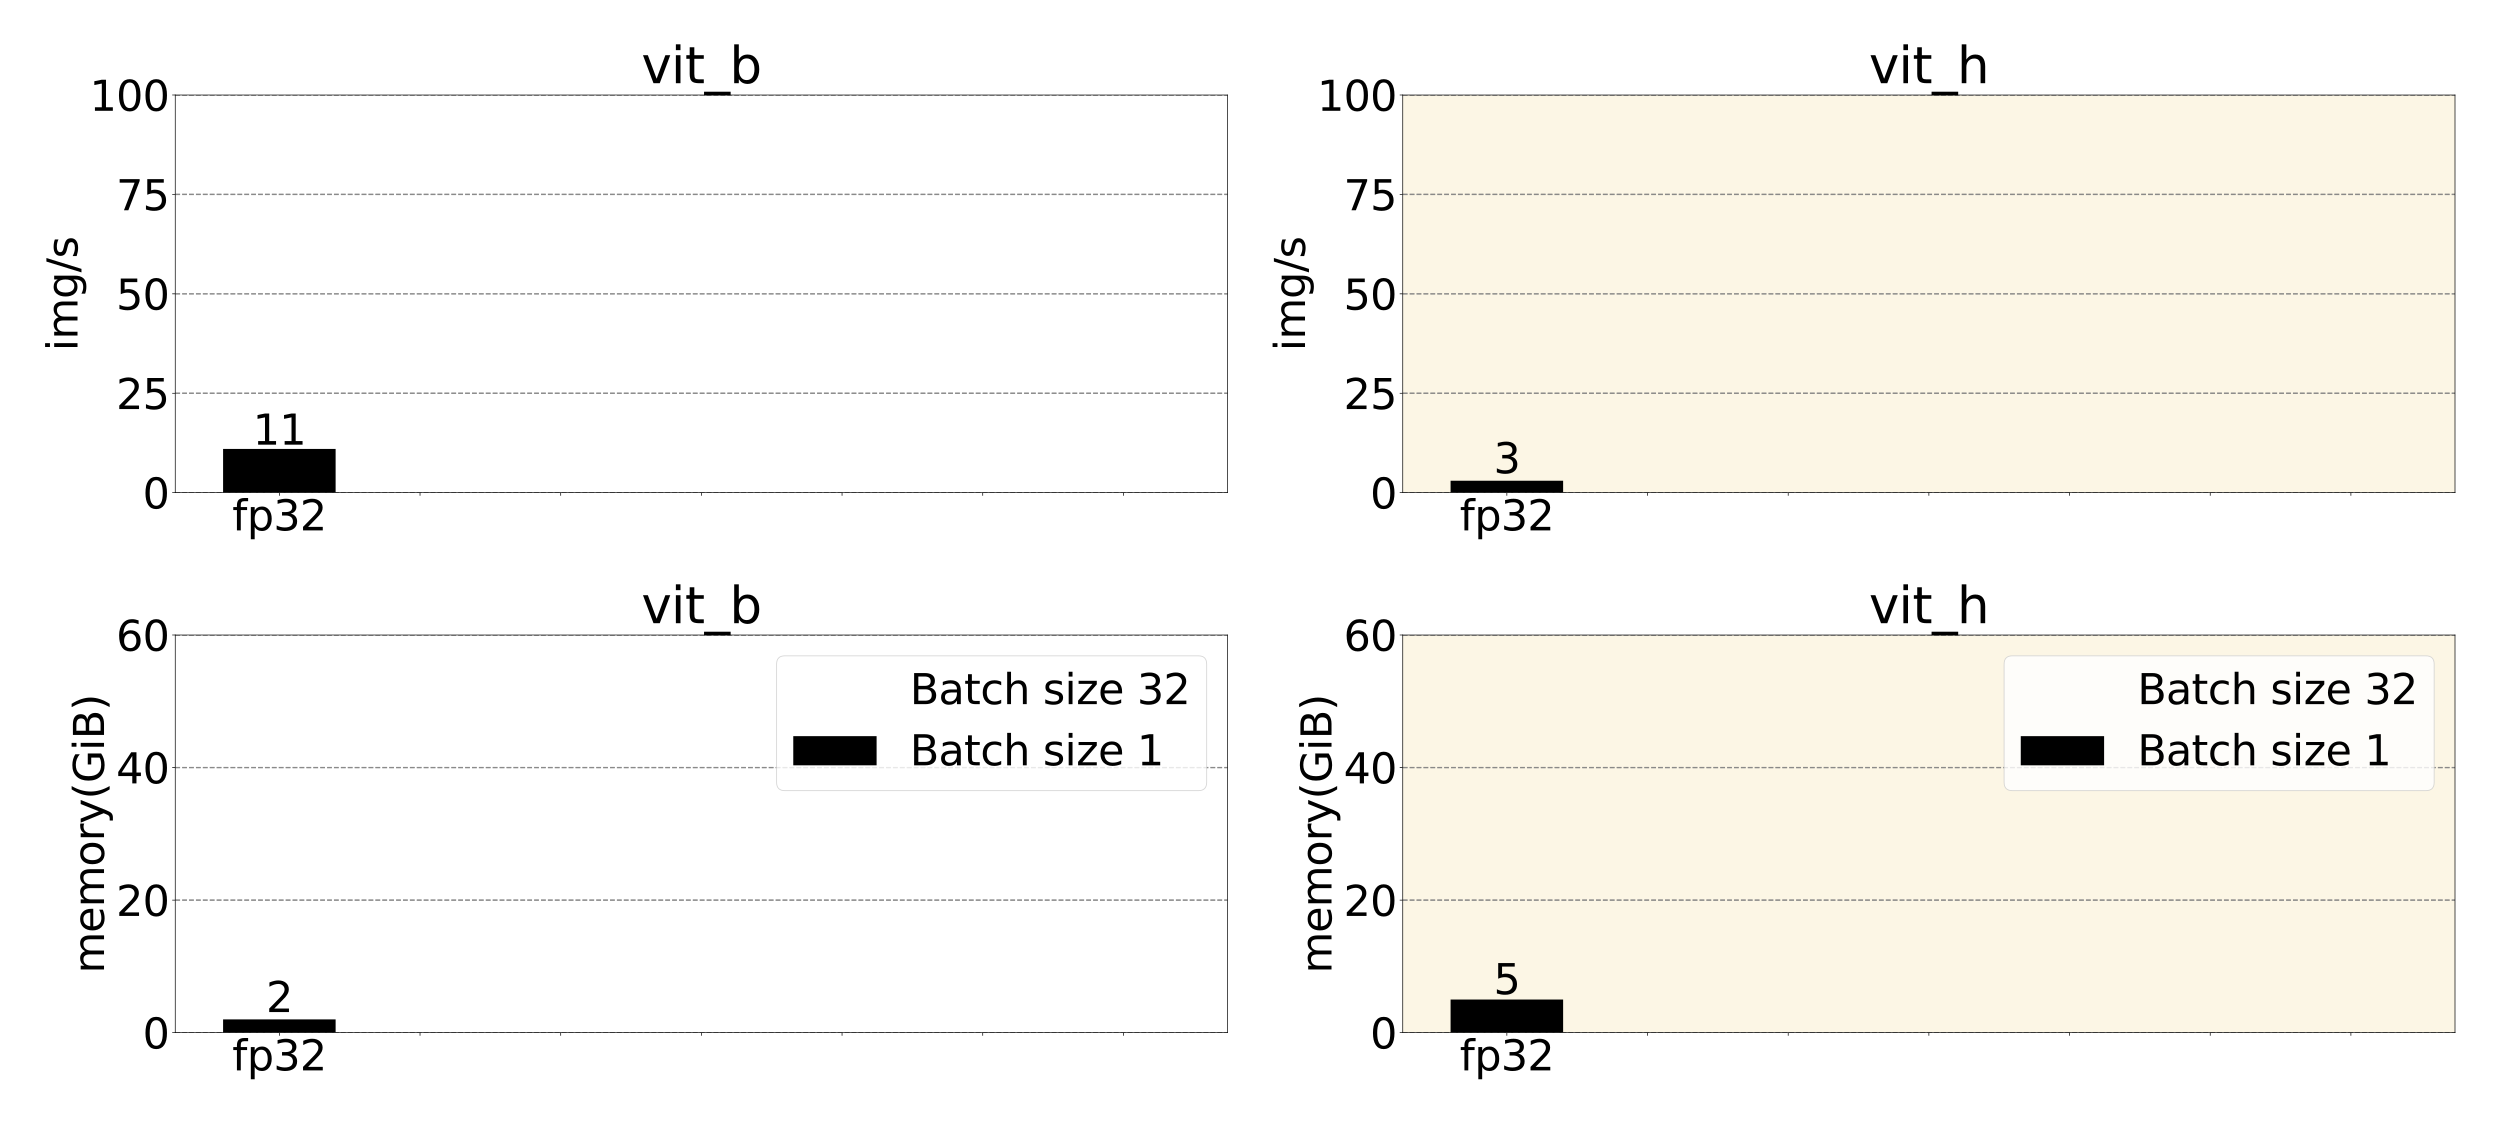 <?xml version="1.0" encoding="utf-8" standalone="no"?>
<!DOCTYPE svg PUBLIC "-//W3C//DTD SVG 1.1//EN"
  "http://www.w3.org/Graphics/SVG/1.1/DTD/svg11.dtd">
<svg xmlns:xlink="http://www.w3.org/1999/xlink" width="2880pt" height="1296pt" viewBox="0 0 2880 1296" xmlns="http://www.w3.org/2000/svg" version="1.1">
 <defs>
  <style type="text/css">*{stroke-linejoin: round; stroke-linecap: butt}</style>
 </defs>
 <g id="figure_1">
  <g id="patch_1">
   <path d="M 0 1296 
L 2880 1296 
L 2880 0 
L 0 0 
z
" style="fill: #ffffff"/>
  </g>
  <g id="axes_1">
   <g id="patch_2">
    <path d="M 201.89 567.56 
L 1414.08 567.56 
L 1414.08 109.44 
L 201.89 109.44 
z
" style="fill: #ffffff"/>
   </g>
   <g id="patch_3">
    <path d="M 256.99 567.56 
L 386.636 567.56 
L 386.636 567.56 
L 256.99 567.56 
L 256.99 567.56 
z
" clip-path="url(#p80d244ecee)" style="fill: none"/>
   </g>
   <g id="patch_4">
    <path d="M 419.047 567.56 
L 548.693 567.56 
L 548.693 567.56 
L 419.047 567.56 
L 419.047 567.56 
z
" clip-path="url(#p80d244ecee)" style="fill: none"/>
   </g>
   <g id="patch_5">
    <path d="M 581.105 567.56 
L 710.751 567.56 
L 710.751 567.56 
L 581.105 567.56 
L 581.105 567.56 
z
" clip-path="url(#p80d244ecee)" style="fill: none"/>
   </g>
   <g id="patch_6">
    <path d="M 743.162 567.56 
L 872.808 567.56 
L 872.808 567.56 
L 743.162 567.56 
L 743.162 567.56 
z
" clip-path="url(#p80d244ecee)" style="fill: none"/>
   </g>
   <g id="patch_7">
    <path d="M 905.219 567.56 
L 1034.865 567.56 
L 1034.865 567.56 
L 905.219 567.56 
L 905.219 567.56 
z
" clip-path="url(#p80d244ecee)" style="fill: none"/>
   </g>
   <g id="patch_8">
    <path d="M 1067.277 567.56 
L 1196.923 567.56 
L 1196.923 567.56 
L 1067.277 567.56 
L 1067.277 567.56 
z
" clip-path="url(#p80d244ecee)" style="fill: none"/>
   </g>
   <g id="patch_9">
    <path d="M 1229.334 567.56 
L 1358.98 567.56 
L 1358.98 567.56 
L 1229.334 567.56 
L 1229.334 567.56 
z
" clip-path="url(#p80d244ecee)" style="fill: none"/>
   </g>
   <g id="patch_10">
    <path d="M 256.99 567.56 
L 386.636 567.56 
L 386.636 517.167 
L 256.99 517.167 
z
" clip-path="url(#p80d244ecee)"/>
   </g>
   <g id="patch_11">
    <path d="M 419.047 567.56 
L 548.693 567.56 
L 548.693 567.56 
L 419.047 567.56 
z
" clip-path="url(#p80d244ecee)"/>
   </g>
   <g id="patch_12">
    <path d="M 581.105 567.56 
L 710.751 567.56 
L 710.751 567.56 
L 581.105 567.56 
z
" clip-path="url(#p80d244ecee)"/>
   </g>
   <g id="patch_13">
    <path d="M 743.162 567.56 
L 872.808 567.56 
L 872.808 567.56 
L 743.162 567.56 
z
" clip-path="url(#p80d244ecee)"/>
   </g>
   <g id="patch_14">
    <path d="M 905.219 567.56 
L 1034.865 567.56 
L 1034.865 567.56 
L 905.219 567.56 
z
" clip-path="url(#p80d244ecee)"/>
   </g>
   <g id="patch_15">
    <path d="M 1067.277 567.56 
L 1196.923 567.56 
L 1196.923 567.56 
L 1067.277 567.56 
z
" clip-path="url(#p80d244ecee)"/>
   </g>
   <g id="patch_16">
    <path d="M 1229.334 567.56 
L 1358.98 567.56 
L 1358.98 567.56 
L 1229.334 567.56 
z
" clip-path="url(#p80d244ecee)"/>
   </g>
   <g id="matplotlib.axis_1">
    <g id="xtick_1">
     <g id="line2d_1">
      <defs>
       <path id="mad25703d6f" d="M 0 0 
L 0 3.5 
" style="stroke: #000000; stroke-width: 0.8"/>
      </defs>
      <g>
       <use xlink:href="#mad25703d6f" x="321.813" y="567.56" style="stroke: #000000; stroke-width: 0.8"/>
      </g>
     </g>
     <g id="text_1">
      <!-- fp32 -->
      <g transform="translate(267.588 611.033) scale(0.48 -0.48)">
       <defs>
        <path id="DejaVuSans-66" d="M 2375 4863 
L 2375 4384 
L 1825 4384 
Q 1516 4384 1395 4259 
Q 1275 4134 1275 3809 
L 1275 3500 
L 2222 3500 
L 2222 3053 
L 1275 3053 
L 1275 0 
L 697 0 
L 697 3053 
L 147 3053 
L 147 3500 
L 697 3500 
L 697 3744 
Q 697 4328 969 4595 
Q 1241 4863 1831 4863 
L 2375 4863 
z
" transform="scale(0.016)"/>
        <path id="DejaVuSans-70" d="M 1159 525 
L 1159 -1331 
L 581 -1331 
L 581 3500 
L 1159 3500 
L 1159 2969 
Q 1341 3281 1617 3432 
Q 1894 3584 2278 3584 
Q 2916 3584 3314 3078 
Q 3713 2572 3713 1747 
Q 3713 922 3314 415 
Q 2916 -91 2278 -91 
Q 1894 -91 1617 61 
Q 1341 213 1159 525 
z
M 3116 1747 
Q 3116 2381 2855 2742 
Q 2594 3103 2138 3103 
Q 1681 3103 1420 2742 
Q 1159 2381 1159 1747 
Q 1159 1113 1420 752 
Q 1681 391 2138 391 
Q 2594 391 2855 752 
Q 3116 1113 3116 1747 
z
" transform="scale(0.016)"/>
        <path id="DejaVuSans-33" d="M 2597 2516 
Q 3050 2419 3304 2112 
Q 3559 1806 3559 1356 
Q 3559 666 3084 287 
Q 2609 -91 1734 -91 
Q 1441 -91 1130 -33 
Q 819 25 488 141 
L 488 750 
Q 750 597 1062 519 
Q 1375 441 1716 441 
Q 2309 441 2620 675 
Q 2931 909 2931 1356 
Q 2931 1769 2642 2001 
Q 2353 2234 1838 2234 
L 1294 2234 
L 1294 2753 
L 1863 2753 
Q 2328 2753 2575 2939 
Q 2822 3125 2822 3475 
Q 2822 3834 2567 4026 
Q 2313 4219 1838 4219 
Q 1578 4219 1281 4162 
Q 984 4106 628 3988 
L 628 4550 
Q 988 4650 1302 4700 
Q 1616 4750 1894 4750 
Q 2613 4750 3031 4423 
Q 3450 4097 3450 3541 
Q 3450 3153 3228 2886 
Q 3006 2619 2597 2516 
z
" transform="scale(0.016)"/>
        <path id="DejaVuSans-32" d="M 1228 531 
L 3431 531 
L 3431 0 
L 469 0 
L 469 531 
Q 828 903 1448 1529 
Q 2069 2156 2228 2338 
Q 2531 2678 2651 2914 
Q 2772 3150 2772 3378 
Q 2772 3750 2511 3984 
Q 2250 4219 1831 4219 
Q 1534 4219 1204 4116 
Q 875 4013 500 3803 
L 500 4441 
Q 881 4594 1212 4672 
Q 1544 4750 1819 4750 
Q 2544 4750 2975 4387 
Q 3406 4025 3406 3419 
Q 3406 3131 3298 2873 
Q 3191 2616 2906 2266 
Q 2828 2175 2409 1742 
Q 1991 1309 1228 531 
z
" transform="scale(0.016)"/>
       </defs>
       <use xlink:href="#DejaVuSans-66"/>
       <use xlink:href="#DejaVuSans-70" x="35.205"/>
       <use xlink:href="#DejaVuSans-33" x="98.682"/>
       <use xlink:href="#DejaVuSans-32" x="162.305"/>
      </g>
     </g>
    </g>
    <g id="xtick_2">
     <g id="line2d_2">
      <g>
       <use xlink:href="#mad25703d6f" x="483.87" y="567.56" style="stroke: #000000; stroke-width: 0.8"/>
      </g>
     </g>
    </g>
    <g id="xtick_3">
     <g id="line2d_3">
      <g>
       <use xlink:href="#mad25703d6f" x="645.928" y="567.56" style="stroke: #000000; stroke-width: 0.8"/>
      </g>
     </g>
    </g>
    <g id="xtick_4">
     <g id="line2d_4">
      <g>
       <use xlink:href="#mad25703d6f" x="807.985" y="567.56" style="stroke: #000000; stroke-width: 0.8"/>
      </g>
     </g>
    </g>
    <g id="xtick_5">
     <g id="line2d_5">
      <g>
       <use xlink:href="#mad25703d6f" x="970.042" y="567.56" style="stroke: #000000; stroke-width: 0.8"/>
      </g>
     </g>
    </g>
    <g id="xtick_6">
     <g id="line2d_6">
      <g>
       <use xlink:href="#mad25703d6f" x="1132.1" y="567.56" style="stroke: #000000; stroke-width: 0.8"/>
      </g>
     </g>
    </g>
    <g id="xtick_7">
     <g id="line2d_7">
      <g>
       <use xlink:href="#mad25703d6f" x="1294.157" y="567.56" style="stroke: #000000; stroke-width: 0.8"/>
      </g>
     </g>
    </g>
   </g>
   <g id="matplotlib.axis_2">
    <g id="ytick_1">
     <g id="line2d_8">
      <defs>
       <path id="m8ffdcb9a42" d="M 0 0 
L -3.5 0 
" style="stroke: #000000; stroke-width: 0.8"/>
      </defs>
      <g>
       <use xlink:href="#m8ffdcb9a42" x="201.89" y="567.56" style="stroke: #000000; stroke-width: 0.8"/>
      </g>
     </g>
     <g id="text_2">
      <!-- 0 -->
      <g transform="translate(164.35 585.796) scale(0.48 -0.48)">
       <defs>
        <path id="DejaVuSans-30" d="M 2034 4250 
Q 1547 4250 1301 3770 
Q 1056 3291 1056 2328 
Q 1056 1369 1301 889 
Q 1547 409 2034 409 
Q 2525 409 2770 889 
Q 3016 1369 3016 2328 
Q 3016 3291 2770 3770 
Q 2525 4250 2034 4250 
z
M 2034 4750 
Q 2819 4750 3233 4129 
Q 3647 3509 3647 2328 
Q 3647 1150 3233 529 
Q 2819 -91 2034 -91 
Q 1250 -91 836 529 
Q 422 1150 422 2328 
Q 422 3509 836 4129 
Q 1250 4750 2034 4750 
z
" transform="scale(0.016)"/>
       </defs>
       <use xlink:href="#DejaVuSans-30"/>
      </g>
     </g>
    </g>
    <g id="ytick_2">
     <g id="line2d_9">
      <g>
       <use xlink:href="#m8ffdcb9a42" x="201.89" y="453.03" style="stroke: #000000; stroke-width: 0.8"/>
      </g>
     </g>
     <g id="text_3">
      <!-- 25 -->
      <g transform="translate(133.81 471.266) scale(0.48 -0.48)">
       <defs>
        <path id="DejaVuSans-35" d="M 691 4666 
L 3169 4666 
L 3169 4134 
L 1269 4134 
L 1269 2991 
Q 1406 3038 1543 3061 
Q 1681 3084 1819 3084 
Q 2600 3084 3056 2656 
Q 3513 2228 3513 1497 
Q 3513 744 3044 326 
Q 2575 -91 1722 -91 
Q 1428 -91 1123 -41 
Q 819 9 494 109 
L 494 744 
Q 775 591 1075 516 
Q 1375 441 1709 441 
Q 2250 441 2565 725 
Q 2881 1009 2881 1497 
Q 2881 1984 2565 2268 
Q 2250 2553 1709 2553 
Q 1456 2553 1204 2497 
Q 953 2441 691 2322 
L 691 4666 
z
" transform="scale(0.016)"/>
       </defs>
       <use xlink:href="#DejaVuSans-32"/>
       <use xlink:href="#DejaVuSans-35" x="63.623"/>
      </g>
     </g>
    </g>
    <g id="ytick_3">
     <g id="line2d_10">
      <g>
       <use xlink:href="#m8ffdcb9a42" x="201.89" y="338.5" style="stroke: #000000; stroke-width: 0.8"/>
      </g>
     </g>
     <g id="text_4">
      <!-- 50 -->
      <g transform="translate(133.81 356.736) scale(0.48 -0.48)">
       <use xlink:href="#DejaVuSans-35"/>
       <use xlink:href="#DejaVuSans-30" x="63.623"/>
      </g>
     </g>
    </g>
    <g id="ytick_4">
     <g id="line2d_11">
      <g>
       <use xlink:href="#m8ffdcb9a42" x="201.89" y="223.97" style="stroke: #000000; stroke-width: 0.8"/>
      </g>
     </g>
     <g id="text_5">
      <!-- 75 -->
      <g transform="translate(133.81 242.206) scale(0.48 -0.48)">
       <defs>
        <path id="DejaVuSans-37" d="M 525 4666 
L 3525 4666 
L 3525 4397 
L 1831 0 
L 1172 0 
L 2766 4134 
L 525 4134 
L 525 4666 
z
" transform="scale(0.016)"/>
       </defs>
       <use xlink:href="#DejaVuSans-37"/>
       <use xlink:href="#DejaVuSans-35" x="63.623"/>
      </g>
     </g>
    </g>
    <g id="ytick_5">
     <g id="line2d_12">
      <g>
       <use xlink:href="#m8ffdcb9a42" x="201.89" y="109.44" style="stroke: #000000; stroke-width: 0.8"/>
      </g>
     </g>
     <g id="text_6">
      <!-- 100 -->
      <g transform="translate(103.27 127.676) scale(0.48 -0.48)">
       <defs>
        <path id="DejaVuSans-31" d="M 794 531 
L 1825 531 
L 1825 4091 
L 703 3866 
L 703 4441 
L 1819 4666 
L 2450 4666 
L 2450 531 
L 3481 531 
L 3481 0 
L 794 0 
L 794 531 
z
" transform="scale(0.016)"/>
       </defs>
       <use xlink:href="#DejaVuSans-31"/>
       <use xlink:href="#DejaVuSans-30" x="63.623"/>
       <use xlink:href="#DejaVuSans-30" x="127.246"/>
      </g>
     </g>
    </g>
    <g id="text_7">
     <!-- img/s -->
     <g transform="translate(89.287 404.369) rotate(-90) scale(0.48 -0.48)">
      <defs>
       <path id="DejaVuSans-69" d="M 603 3500 
L 1178 3500 
L 1178 0 
L 603 0 
L 603 3500 
z
M 603 4863 
L 1178 4863 
L 1178 4134 
L 603 4134 
L 603 4863 
z
" transform="scale(0.016)"/>
       <path id="DejaVuSans-6d" d="M 3328 2828 
Q 3544 3216 3844 3400 
Q 4144 3584 4550 3584 
Q 5097 3584 5394 3201 
Q 5691 2819 5691 2113 
L 5691 0 
L 5113 0 
L 5113 2094 
Q 5113 2597 4934 2840 
Q 4756 3084 4391 3084 
Q 3944 3084 3684 2787 
Q 3425 2491 3425 1978 
L 3425 0 
L 2847 0 
L 2847 2094 
Q 2847 2600 2669 2842 
Q 2491 3084 2119 3084 
Q 1678 3084 1418 2786 
Q 1159 2488 1159 1978 
L 1159 0 
L 581 0 
L 581 3500 
L 1159 3500 
L 1159 2956 
Q 1356 3278 1631 3431 
Q 1906 3584 2284 3584 
Q 2666 3584 2933 3390 
Q 3200 3197 3328 2828 
z
" transform="scale(0.016)"/>
       <path id="DejaVuSans-67" d="M 2906 1791 
Q 2906 2416 2648 2759 
Q 2391 3103 1925 3103 
Q 1463 3103 1205 2759 
Q 947 2416 947 1791 
Q 947 1169 1205 825 
Q 1463 481 1925 481 
Q 2391 481 2648 825 
Q 2906 1169 2906 1791 
z
M 3481 434 
Q 3481 -459 3084 -895 
Q 2688 -1331 1869 -1331 
Q 1566 -1331 1297 -1286 
Q 1028 -1241 775 -1147 
L 775 -588 
Q 1028 -725 1275 -790 
Q 1522 -856 1778 -856 
Q 2344 -856 2625 -561 
Q 2906 -266 2906 331 
L 2906 616 
Q 2728 306 2450 153 
Q 2172 0 1784 0 
Q 1141 0 747 490 
Q 353 981 353 1791 
Q 353 2603 747 3093 
Q 1141 3584 1784 3584 
Q 2172 3584 2450 3431 
Q 2728 3278 2906 2969 
L 2906 3500 
L 3481 3500 
L 3481 434 
z
" transform="scale(0.016)"/>
       <path id="DejaVuSans-2f" d="M 1625 4666 
L 2156 4666 
L 531 -594 
L 0 -594 
L 1625 4666 
z
" transform="scale(0.016)"/>
       <path id="DejaVuSans-73" d="M 2834 3397 
L 2834 2853 
Q 2591 2978 2328 3040 
Q 2066 3103 1784 3103 
Q 1356 3103 1142 2972 
Q 928 2841 928 2578 
Q 928 2378 1081 2264 
Q 1234 2150 1697 2047 
L 1894 2003 
Q 2506 1872 2764 1633 
Q 3022 1394 3022 966 
Q 3022 478 2636 193 
Q 2250 -91 1575 -91 
Q 1294 -91 989 -36 
Q 684 19 347 128 
L 347 722 
Q 666 556 975 473 
Q 1284 391 1588 391 
Q 1994 391 2212 530 
Q 2431 669 2431 922 
Q 2431 1156 2273 1281 
Q 2116 1406 1581 1522 
L 1381 1569 
Q 847 1681 609 1914 
Q 372 2147 372 2553 
Q 372 3047 722 3315 
Q 1072 3584 1716 3584 
Q 2034 3584 2315 3537 
Q 2597 3491 2834 3397 
z
" transform="scale(0.016)"/>
      </defs>
      <use xlink:href="#DejaVuSans-69"/>
      <use xlink:href="#DejaVuSans-6d" x="27.783"/>
      <use xlink:href="#DejaVuSans-67" x="125.195"/>
      <use xlink:href="#DejaVuSans-2f" x="188.672"/>
      <use xlink:href="#DejaVuSans-73" x="222.363"/>
     </g>
    </g>
   </g>
   <g id="line2d_13">
    <path d="M 201.89 567.56 
L 1414.08 567.56 
" clip-path="url(#p80d244ecee)" style="fill: none; stroke-dasharray: 5.55,2.4; stroke-dashoffset: 0; stroke: #808080; stroke-opacity: 0.7; stroke-width: 1.5"/>
   </g>
   <g id="line2d_14">
    <path d="M 201.89 453.03 
L 1414.08 453.03 
" clip-path="url(#p80d244ecee)" style="fill: none; stroke-dasharray: 5.55,2.4; stroke-dashoffset: 0; stroke: #808080; stroke-opacity: 0.7; stroke-width: 1.5"/>
   </g>
   <g id="line2d_15">
    <path d="M 201.89 338.5 
L 1414.08 338.5 
" clip-path="url(#p80d244ecee)" style="fill: none; stroke-dasharray: 5.55,2.4; stroke-dashoffset: 0; stroke: #808080; stroke-opacity: 0.7; stroke-width: 1.5"/>
   </g>
   <g id="line2d_16">
    <path d="M 201.89 223.97 
L 1414.08 223.97 
" clip-path="url(#p80d244ecee)" style="fill: none; stroke-dasharray: 5.55,2.4; stroke-dashoffset: 0; stroke: #808080; stroke-opacity: 0.7; stroke-width: 1.5"/>
   </g>
   <g id="line2d_17">
    <path d="M 201.89 109.44 
L 1414.08 109.44 
" clip-path="url(#p80d244ecee)" style="fill: none; stroke-dasharray: 5.55,2.4; stroke-dashoffset: 0; stroke: #808080; stroke-opacity: 0.7; stroke-width: 1.5"/>
   </g>
   <g id="line2d_18">
    <path d="M 201.89 567.56 
L 1414.08 567.56 
" clip-path="url(#p80d244ecee)" style="fill: none; stroke-dasharray: 5.55,2.4; stroke-dashoffset: 0; stroke: #808080; stroke-opacity: 0.7; stroke-width: 1.5"/>
   </g>
   <g id="line2d_19">
    <path d="M 201.89 453.03 
L 1414.08 453.03 
" clip-path="url(#p80d244ecee)" style="fill: none; stroke-dasharray: 5.55,2.4; stroke-dashoffset: 0; stroke: #808080; stroke-opacity: 0.7; stroke-width: 1.5"/>
   </g>
   <g id="line2d_20">
    <path d="M 201.89 338.5 
L 1414.08 338.5 
" clip-path="url(#p80d244ecee)" style="fill: none; stroke-dasharray: 5.55,2.4; stroke-dashoffset: 0; stroke: #808080; stroke-opacity: 0.7; stroke-width: 1.5"/>
   </g>
   <g id="line2d_21">
    <path d="M 201.89 223.97 
L 1414.08 223.97 
" clip-path="url(#p80d244ecee)" style="fill: none; stroke-dasharray: 5.55,2.4; stroke-dashoffset: 0; stroke: #808080; stroke-opacity: 0.7; stroke-width: 1.5"/>
   </g>
   <g id="line2d_22">
    <path d="M 201.89 109.44 
L 1414.08 109.44 
" clip-path="url(#p80d244ecee)" style="fill: none; stroke-dasharray: 5.55,2.4; stroke-dashoffset: 0; stroke: #808080; stroke-opacity: 0.7; stroke-width: 1.5"/>
   </g>
   <g id="patch_17">
    <path d="M 201.89 567.56 
L 201.89 109.44 
" style="fill: none; stroke: #000000; stroke-width: 0.8; stroke-linejoin: miter; stroke-linecap: square"/>
   </g>
   <g id="patch_18">
    <path d="M 1414.08 567.56 
L 1414.08 109.44 
" style="fill: none; stroke: #000000; stroke-width: 0.8; stroke-linejoin: miter; stroke-linecap: square"/>
   </g>
   <g id="patch_19">
    <path d="M 201.89 567.56 
L 1414.08 567.56 
" style="fill: none; stroke: #000000; stroke-width: 0.8; stroke-linejoin: miter; stroke-linecap: square"/>
   </g>
   <g id="patch_20">
    <path d="M 201.89 109.44 
L 1414.08 109.44 
" style="fill: none; stroke: #000000; stroke-width: 0.8; stroke-linejoin: miter; stroke-linecap: square"/>
   </g>
   <g id="text_8">
    <!-- 11 -->
    <g transform="translate(291.273 512.224) scale(0.48 -0.48)">
     <use xlink:href="#DejaVuSans-31"/>
     <use xlink:href="#DejaVuSans-31" x="63.623"/>
    </g>
   </g>
   <g id="text_9">
    <!-- vit_b -->
    <g transform="translate(738.964 95.859) scale(0.576 -0.576)">
     <defs>
      <path id="DejaVuSans-76" d="M 191 3500 
L 800 3500 
L 1894 563 
L 2988 3500 
L 3597 3500 
L 2284 0 
L 1503 0 
L 191 3500 
z
" transform="scale(0.016)"/>
      <path id="DejaVuSans-74" d="M 1172 4494 
L 1172 3500 
L 2356 3500 
L 2356 3053 
L 1172 3053 
L 1172 1153 
Q 1172 725 1289 603 
Q 1406 481 1766 481 
L 2356 481 
L 2356 0 
L 1766 0 
Q 1100 0 847 248 
Q 594 497 594 1153 
L 594 3053 
L 172 3053 
L 172 3500 
L 594 3500 
L 594 4494 
L 1172 4494 
z
" transform="scale(0.016)"/>
      <path id="DejaVuSans-5f" d="M 3263 -1063 
L 3263 -1509 
L -63 -1509 
L -63 -1063 
L 3263 -1063 
z
" transform="scale(0.016)"/>
      <path id="DejaVuSans-62" d="M 3116 1747 
Q 3116 2381 2855 2742 
Q 2594 3103 2138 3103 
Q 1681 3103 1420 2742 
Q 1159 2381 1159 1747 
Q 1159 1113 1420 752 
Q 1681 391 2138 391 
Q 2594 391 2855 752 
Q 3116 1113 3116 1747 
z
M 1159 2969 
Q 1341 3281 1617 3432 
Q 1894 3584 2278 3584 
Q 2916 3584 3314 3078 
Q 3713 2572 3713 1747 
Q 3713 922 3314 415 
Q 2916 -91 2278 -91 
Q 1894 -91 1617 61 
Q 1341 213 1159 525 
L 1159 0 
L 581 0 
L 581 4863 
L 1159 4863 
L 1159 2969 
z
" transform="scale(0.016)"/>
     </defs>
     <use xlink:href="#DejaVuSans-76"/>
     <use xlink:href="#DejaVuSans-69" x="59.18"/>
     <use xlink:href="#DejaVuSans-74" x="86.963"/>
     <use xlink:href="#DejaVuSans-5f" x="126.172"/>
     <use xlink:href="#DejaVuSans-62" x="176.172"/>
    </g>
   </g>
  </g>
  <g id="axes_2">
   <g id="patch_21">
    <path d="M 1615.97 567.56 
L 2828.16 567.56 
L 2828.16 109.44 
L 1615.97 109.44 
z
" style="fill: #fcf6e5"/>
   </g>
   <g id="patch_22">
    <path d="M 1671.07 567.56 
L 1800.716 567.56 
L 1800.716 567.56 
L 1671.07 567.56 
L 1671.07 567.56 
z
" clip-path="url(#pc57f2f1ea4)" style="fill: none"/>
   </g>
   <g id="patch_23">
    <path d="M 1833.127 567.56 
L 1962.773 567.56 
L 1962.773 567.56 
L 1833.127 567.56 
L 1833.127 567.56 
z
" clip-path="url(#pc57f2f1ea4)" style="fill: none"/>
   </g>
   <g id="patch_24">
    <path d="M 1995.185 567.56 
L 2124.831 567.56 
L 2124.831 567.56 
L 1995.185 567.56 
L 1995.185 567.56 
z
" clip-path="url(#pc57f2f1ea4)" style="fill: none"/>
   </g>
   <g id="patch_25">
    <path d="M 2157.242 567.56 
L 2286.888 567.56 
L 2286.888 567.56 
L 2157.242 567.56 
L 2157.242 567.56 
z
" clip-path="url(#pc57f2f1ea4)" style="fill: none"/>
   </g>
   <g id="patch_26">
    <path d="M 2319.299 567.56 
L 2448.945 567.56 
L 2448.945 567.56 
L 2319.299 567.56 
L 2319.299 567.56 
z
" clip-path="url(#pc57f2f1ea4)" style="fill: none"/>
   </g>
   <g id="patch_27">
    <path d="M 2481.357 567.56 
L 2611.003 567.56 
L 2611.003 567.56 
L 2481.357 567.56 
L 2481.357 567.56 
z
" clip-path="url(#pc57f2f1ea4)" style="fill: none"/>
   </g>
   <g id="patch_28">
    <path d="M 2643.414 567.56 
L 2773.06 567.56 
L 2773.06 567.56 
L 2643.414 567.56 
L 2643.414 567.56 
z
" clip-path="url(#pc57f2f1ea4)" style="fill: none"/>
   </g>
   <g id="patch_29">
    <path d="M 1671.07 567.56 
L 1800.716 567.56 
L 1800.716 553.816 
L 1671.07 553.816 
z
" clip-path="url(#pc57f2f1ea4)"/>
   </g>
   <g id="patch_30">
    <path d="M 1833.127 567.56 
L 1962.773 567.56 
L 1962.773 567.56 
L 1833.127 567.56 
z
" clip-path="url(#pc57f2f1ea4)"/>
   </g>
   <g id="patch_31">
    <path d="M 1995.185 567.56 
L 2124.831 567.56 
L 2124.831 567.56 
L 1995.185 567.56 
z
" clip-path="url(#pc57f2f1ea4)"/>
   </g>
   <g id="patch_32">
    <path d="M 2157.242 567.56 
L 2286.888 567.56 
L 2286.888 567.56 
L 2157.242 567.56 
z
" clip-path="url(#pc57f2f1ea4)"/>
   </g>
   <g id="patch_33">
    <path d="M 2319.299 567.56 
L 2448.945 567.56 
L 2448.945 567.56 
L 2319.299 567.56 
z
" clip-path="url(#pc57f2f1ea4)"/>
   </g>
   <g id="patch_34">
    <path d="M 2481.357 567.56 
L 2611.003 567.56 
L 2611.003 567.56 
L 2481.357 567.56 
z
" clip-path="url(#pc57f2f1ea4)"/>
   </g>
   <g id="patch_35">
    <path d="M 2643.414 567.56 
L 2773.06 567.56 
L 2773.06 567.56 
L 2643.414 567.56 
z
" clip-path="url(#pc57f2f1ea4)"/>
   </g>
   <g id="matplotlib.axis_3">
    <g id="xtick_8">
     <g id="line2d_23">
      <g>
       <use xlink:href="#mad25703d6f" x="1735.893" y="567.56" style="stroke: #000000; stroke-width: 0.8"/>
      </g>
     </g>
     <g id="text_10">
      <!-- fp32 -->
      <g transform="translate(1681.668 611.033) scale(0.48 -0.48)">
       <use xlink:href="#DejaVuSans-66"/>
       <use xlink:href="#DejaVuSans-70" x="35.205"/>
       <use xlink:href="#DejaVuSans-33" x="98.682"/>
       <use xlink:href="#DejaVuSans-32" x="162.305"/>
      </g>
     </g>
    </g>
    <g id="xtick_9">
     <g id="line2d_24">
      <g>
       <use xlink:href="#mad25703d6f" x="1897.95" y="567.56" style="stroke: #000000; stroke-width: 0.8"/>
      </g>
     </g>
    </g>
    <g id="xtick_10">
     <g id="line2d_25">
      <g>
       <use xlink:href="#mad25703d6f" x="2060.008" y="567.56" style="stroke: #000000; stroke-width: 0.8"/>
      </g>
     </g>
    </g>
    <g id="xtick_11">
     <g id="line2d_26">
      <g>
       <use xlink:href="#mad25703d6f" x="2222.065" y="567.56" style="stroke: #000000; stroke-width: 0.8"/>
      </g>
     </g>
    </g>
    <g id="xtick_12">
     <g id="line2d_27">
      <g>
       <use xlink:href="#mad25703d6f" x="2384.122" y="567.56" style="stroke: #000000; stroke-width: 0.8"/>
      </g>
     </g>
    </g>
    <g id="xtick_13">
     <g id="line2d_28">
      <g>
       <use xlink:href="#mad25703d6f" x="2546.18" y="567.56" style="stroke: #000000; stroke-width: 0.8"/>
      </g>
     </g>
    </g>
    <g id="xtick_14">
     <g id="line2d_29">
      <g>
       <use xlink:href="#mad25703d6f" x="2708.237" y="567.56" style="stroke: #000000; stroke-width: 0.8"/>
      </g>
     </g>
    </g>
   </g>
   <g id="matplotlib.axis_4">
    <g id="ytick_6">
     <g id="line2d_30">
      <g>
       <use xlink:href="#m8ffdcb9a42" x="1615.97" y="567.56" style="stroke: #000000; stroke-width: 0.8"/>
      </g>
     </g>
     <g id="text_11">
      <!-- 0 -->
      <g transform="translate(1578.43 585.796) scale(0.48 -0.48)">
       <use xlink:href="#DejaVuSans-30"/>
      </g>
     </g>
    </g>
    <g id="ytick_7">
     <g id="line2d_31">
      <g>
       <use xlink:href="#m8ffdcb9a42" x="1615.97" y="453.03" style="stroke: #000000; stroke-width: 0.8"/>
      </g>
     </g>
     <g id="text_12">
      <!-- 25 -->
      <g transform="translate(1547.89 471.266) scale(0.48 -0.48)">
       <use xlink:href="#DejaVuSans-32"/>
       <use xlink:href="#DejaVuSans-35" x="63.623"/>
      </g>
     </g>
    </g>
    <g id="ytick_8">
     <g id="line2d_32">
      <g>
       <use xlink:href="#m8ffdcb9a42" x="1615.97" y="338.5" style="stroke: #000000; stroke-width: 0.8"/>
      </g>
     </g>
     <g id="text_13">
      <!-- 50 -->
      <g transform="translate(1547.89 356.736) scale(0.48 -0.48)">
       <use xlink:href="#DejaVuSans-35"/>
       <use xlink:href="#DejaVuSans-30" x="63.623"/>
      </g>
     </g>
    </g>
    <g id="ytick_9">
     <g id="line2d_33">
      <g>
       <use xlink:href="#m8ffdcb9a42" x="1615.97" y="223.97" style="stroke: #000000; stroke-width: 0.8"/>
      </g>
     </g>
     <g id="text_14">
      <!-- 75 -->
      <g transform="translate(1547.89 242.206) scale(0.48 -0.48)">
       <use xlink:href="#DejaVuSans-37"/>
       <use xlink:href="#DejaVuSans-35" x="63.623"/>
      </g>
     </g>
    </g>
    <g id="ytick_10">
     <g id="line2d_34">
      <g>
       <use xlink:href="#m8ffdcb9a42" x="1615.97" y="109.44" style="stroke: #000000; stroke-width: 0.8"/>
      </g>
     </g>
     <g id="text_15">
      <!-- 100 -->
      <g transform="translate(1517.35 127.676) scale(0.48 -0.48)">
       <use xlink:href="#DejaVuSans-31"/>
       <use xlink:href="#DejaVuSans-30" x="63.623"/>
       <use xlink:href="#DejaVuSans-30" x="127.246"/>
      </g>
     </g>
    </g>
    <g id="text_16">
     <!-- img/s -->
     <g transform="translate(1503.368 404.369) rotate(-90) scale(0.48 -0.48)">
      <use xlink:href="#DejaVuSans-69"/>
      <use xlink:href="#DejaVuSans-6d" x="27.783"/>
      <use xlink:href="#DejaVuSans-67" x="125.195"/>
      <use xlink:href="#DejaVuSans-2f" x="188.672"/>
      <use xlink:href="#DejaVuSans-73" x="222.363"/>
     </g>
    </g>
   </g>
   <g id="line2d_35">
    <path d="M 1615.97 567.56 
L 2828.16 567.56 
" clip-path="url(#pc57f2f1ea4)" style="fill: none; stroke-dasharray: 5.55,2.4; stroke-dashoffset: 0; stroke: #808080; stroke-opacity: 0.7; stroke-width: 1.5"/>
   </g>
   <g id="line2d_36">
    <path d="M 1615.97 453.03 
L 2828.16 453.03 
" clip-path="url(#pc57f2f1ea4)" style="fill: none; stroke-dasharray: 5.55,2.4; stroke-dashoffset: 0; stroke: #808080; stroke-opacity: 0.7; stroke-width: 1.5"/>
   </g>
   <g id="line2d_37">
    <path d="M 1615.97 338.5 
L 2828.16 338.5 
" clip-path="url(#pc57f2f1ea4)" style="fill: none; stroke-dasharray: 5.55,2.4; stroke-dashoffset: 0; stroke: #808080; stroke-opacity: 0.7; stroke-width: 1.5"/>
   </g>
   <g id="line2d_38">
    <path d="M 1615.97 223.97 
L 2828.16 223.97 
" clip-path="url(#pc57f2f1ea4)" style="fill: none; stroke-dasharray: 5.55,2.4; stroke-dashoffset: 0; stroke: #808080; stroke-opacity: 0.7; stroke-width: 1.5"/>
   </g>
   <g id="line2d_39">
    <path d="M 1615.97 109.44 
L 2828.16 109.44 
" clip-path="url(#pc57f2f1ea4)" style="fill: none; stroke-dasharray: 5.55,2.4; stroke-dashoffset: 0; stroke: #808080; stroke-opacity: 0.7; stroke-width: 1.5"/>
   </g>
   <g id="line2d_40">
    <path d="M 1615.97 567.56 
L 2828.16 567.56 
" clip-path="url(#pc57f2f1ea4)" style="fill: none; stroke-dasharray: 5.55,2.4; stroke-dashoffset: 0; stroke: #808080; stroke-opacity: 0.7; stroke-width: 1.5"/>
   </g>
   <g id="line2d_41">
    <path d="M 1615.97 453.03 
L 2828.16 453.03 
" clip-path="url(#pc57f2f1ea4)" style="fill: none; stroke-dasharray: 5.55,2.4; stroke-dashoffset: 0; stroke: #808080; stroke-opacity: 0.7; stroke-width: 1.5"/>
   </g>
   <g id="line2d_42">
    <path d="M 1615.97 338.5 
L 2828.16 338.5 
" clip-path="url(#pc57f2f1ea4)" style="fill: none; stroke-dasharray: 5.55,2.4; stroke-dashoffset: 0; stroke: #808080; stroke-opacity: 0.7; stroke-width: 1.5"/>
   </g>
   <g id="line2d_43">
    <path d="M 1615.97 223.97 
L 2828.16 223.97 
" clip-path="url(#pc57f2f1ea4)" style="fill: none; stroke-dasharray: 5.55,2.4; stroke-dashoffset: 0; stroke: #808080; stroke-opacity: 0.7; stroke-width: 1.5"/>
   </g>
   <g id="line2d_44">
    <path d="M 1615.97 109.44 
L 2828.16 109.44 
" clip-path="url(#pc57f2f1ea4)" style="fill: none; stroke-dasharray: 5.55,2.4; stroke-dashoffset: 0; stroke: #808080; stroke-opacity: 0.7; stroke-width: 1.5"/>
   </g>
   <g id="patch_36">
    <path d="M 1615.97 567.56 
L 1615.97 109.44 
" style="fill: none; stroke: #000000; stroke-width: 0.8; stroke-linejoin: miter; stroke-linecap: square"/>
   </g>
   <g id="patch_37">
    <path d="M 2828.16 567.56 
L 2828.16 109.44 
" style="fill: none; stroke: #000000; stroke-width: 0.8; stroke-linejoin: miter; stroke-linecap: square"/>
   </g>
   <g id="patch_38">
    <path d="M 1615.97 567.56 
L 2828.16 567.56 
" style="fill: none; stroke: #000000; stroke-width: 0.8; stroke-linejoin: miter; stroke-linecap: square"/>
   </g>
   <g id="patch_39">
    <path d="M 1615.97 109.44 
L 2828.16 109.44 
" style="fill: none; stroke: #000000; stroke-width: 0.8; stroke-linejoin: miter; stroke-linecap: square"/>
   </g>
   <g id="text_17">
    <!-- 3 -->
    <g transform="translate(1720.623 545.208) scale(0.48 -0.48)">
     <use xlink:href="#DejaVuSans-33"/>
    </g>
   </g>
   <g id="text_18">
    <!-- vit_h -->
    <g transform="translate(2153.075 95.859) scale(0.576 -0.576)">
     <defs>
      <path id="DejaVuSans-68" d="M 3513 2113 
L 3513 0 
L 2938 0 
L 2938 2094 
Q 2938 2591 2744 2837 
Q 2550 3084 2163 3084 
Q 1697 3084 1428 2787 
Q 1159 2491 1159 1978 
L 1159 0 
L 581 0 
L 581 4863 
L 1159 4863 
L 1159 2956 
Q 1366 3272 1645 3428 
Q 1925 3584 2291 3584 
Q 2894 3584 3203 3211 
Q 3513 2838 3513 2113 
z
" transform="scale(0.016)"/>
     </defs>
     <use xlink:href="#DejaVuSans-76"/>
     <use xlink:href="#DejaVuSans-69" x="59.18"/>
     <use xlink:href="#DejaVuSans-74" x="86.963"/>
     <use xlink:href="#DejaVuSans-5f" x="126.172"/>
     <use xlink:href="#DejaVuSans-68" x="176.172"/>
    </g>
   </g>
  </g>
  <g id="axes_3">
   <g id="patch_40">
    <path d="M 201.89 1189.64 
L 1414.08 1189.64 
L 1414.08 731.52 
L 201.89 731.52 
z
" style="fill: #ffffff"/>
   </g>
   <g id="patch_41">
    <path d="M 256.99 1189.64 
L 386.636 1189.64 
L 386.636 1189.64 
L 256.99 1189.64 
L 256.99 1189.64 
z
" clip-path="url(#pcbe45c9217)" style="fill: none"/>
   </g>
   <g id="patch_42">
    <path d="M 419.047 1189.64 
L 548.693 1189.64 
L 548.693 1189.64 
L 419.047 1189.64 
L 419.047 1189.64 
z
" clip-path="url(#pcbe45c9217)" style="fill: none"/>
   </g>
   <g id="patch_43">
    <path d="M 581.105 1189.64 
L 710.751 1189.64 
L 710.751 1189.64 
L 581.105 1189.64 
L 581.105 1189.64 
z
" clip-path="url(#pcbe45c9217)" style="fill: none"/>
   </g>
   <g id="patch_44">
    <path d="M 743.162 1189.64 
L 872.808 1189.64 
L 872.808 1189.64 
L 743.162 1189.64 
L 743.162 1189.64 
z
" clip-path="url(#pcbe45c9217)" style="fill: none"/>
   </g>
   <g id="patch_45">
    <path d="M 905.219 1189.64 
L 1034.865 1189.64 
L 1034.865 1189.64 
L 905.219 1189.64 
L 905.219 1189.64 
z
" clip-path="url(#pcbe45c9217)" style="fill: none"/>
   </g>
   <g id="patch_46">
    <path d="M 1067.277 1189.64 
L 1196.923 1189.64 
L 1196.923 1189.64 
L 1067.277 1189.64 
L 1067.277 1189.64 
z
" clip-path="url(#pcbe45c9217)" style="fill: none"/>
   </g>
   <g id="patch_47">
    <path d="M 1229.334 1189.64 
L 1358.98 1189.64 
L 1358.98 1189.64 
L 1229.334 1189.64 
L 1229.334 1189.64 
z
" clip-path="url(#pcbe45c9217)" style="fill: none"/>
   </g>
   <g id="patch_48">
    <path d="M 256.99 1189.64 
L 386.636 1189.64 
L 386.636 1174.369 
L 256.99 1174.369 
z
" clip-path="url(#pcbe45c9217)"/>
   </g>
   <g id="patch_49">
    <path d="M 419.047 1189.64 
L 548.693 1189.64 
L 548.693 1189.64 
L 419.047 1189.64 
z
" clip-path="url(#pcbe45c9217)"/>
   </g>
   <g id="patch_50">
    <path d="M 581.105 1189.64 
L 710.751 1189.64 
L 710.751 1189.64 
L 581.105 1189.64 
z
" clip-path="url(#pcbe45c9217)"/>
   </g>
   <g id="patch_51">
    <path d="M 743.162 1189.64 
L 872.808 1189.64 
L 872.808 1189.64 
L 743.162 1189.64 
z
" clip-path="url(#pcbe45c9217)"/>
   </g>
   <g id="patch_52">
    <path d="M 905.219 1189.64 
L 1034.865 1189.64 
L 1034.865 1189.64 
L 905.219 1189.64 
z
" clip-path="url(#pcbe45c9217)"/>
   </g>
   <g id="patch_53">
    <path d="M 1067.277 1189.64 
L 1196.923 1189.64 
L 1196.923 1189.64 
L 1067.277 1189.64 
z
" clip-path="url(#pcbe45c9217)"/>
   </g>
   <g id="patch_54">
    <path d="M 1229.334 1189.64 
L 1358.98 1189.64 
L 1358.98 1189.64 
L 1229.334 1189.64 
z
" clip-path="url(#pcbe45c9217)"/>
   </g>
   <g id="matplotlib.axis_5">
    <g id="xtick_15">
     <g id="line2d_45">
      <g>
       <use xlink:href="#mad25703d6f" x="321.813" y="1189.64" style="stroke: #000000; stroke-width: 0.8"/>
      </g>
     </g>
     <g id="text_19">
      <!-- fp32 -->
      <g transform="translate(267.588 1233.112) scale(0.48 -0.48)">
       <use xlink:href="#DejaVuSans-66"/>
       <use xlink:href="#DejaVuSans-70" x="35.205"/>
       <use xlink:href="#DejaVuSans-33" x="98.682"/>
       <use xlink:href="#DejaVuSans-32" x="162.305"/>
      </g>
     </g>
    </g>
    <g id="xtick_16">
     <g id="line2d_46">
      <g>
       <use xlink:href="#mad25703d6f" x="483.87" y="1189.64" style="stroke: #000000; stroke-width: 0.8"/>
      </g>
     </g>
    </g>
    <g id="xtick_17">
     <g id="line2d_47">
      <g>
       <use xlink:href="#mad25703d6f" x="645.928" y="1189.64" style="stroke: #000000; stroke-width: 0.8"/>
      </g>
     </g>
    </g>
    <g id="xtick_18">
     <g id="line2d_48">
      <g>
       <use xlink:href="#mad25703d6f" x="807.985" y="1189.64" style="stroke: #000000; stroke-width: 0.8"/>
      </g>
     </g>
    </g>
    <g id="xtick_19">
     <g id="line2d_49">
      <g>
       <use xlink:href="#mad25703d6f" x="970.042" y="1189.64" style="stroke: #000000; stroke-width: 0.8"/>
      </g>
     </g>
    </g>
    <g id="xtick_20">
     <g id="line2d_50">
      <g>
       <use xlink:href="#mad25703d6f" x="1132.1" y="1189.64" style="stroke: #000000; stroke-width: 0.8"/>
      </g>
     </g>
    </g>
    <g id="xtick_21">
     <g id="line2d_51">
      <g>
       <use xlink:href="#mad25703d6f" x="1294.157" y="1189.64" style="stroke: #000000; stroke-width: 0.8"/>
      </g>
     </g>
    </g>
   </g>
   <g id="matplotlib.axis_6">
    <g id="ytick_11">
     <g id="line2d_52">
      <g>
       <use xlink:href="#m8ffdcb9a42" x="201.89" y="1189.64" style="stroke: #000000; stroke-width: 0.8"/>
      </g>
     </g>
     <g id="text_20">
      <!-- 0 -->
      <g transform="translate(164.35 1207.876) scale(0.48 -0.48)">
       <use xlink:href="#DejaVuSans-30"/>
      </g>
     </g>
    </g>
    <g id="ytick_12">
     <g id="line2d_53">
      <g>
       <use xlink:href="#m8ffdcb9a42" x="201.89" y="1036.933" style="stroke: #000000; stroke-width: 0.8"/>
      </g>
     </g>
     <g id="text_21">
      <!-- 20 -->
      <g transform="translate(133.81 1055.17) scale(0.48 -0.48)">
       <use xlink:href="#DejaVuSans-32"/>
       <use xlink:href="#DejaVuSans-30" x="63.623"/>
      </g>
     </g>
    </g>
    <g id="ytick_13">
     <g id="line2d_54">
      <g>
       <use xlink:href="#m8ffdcb9a42" x="201.89" y="884.227" style="stroke: #000000; stroke-width: 0.8"/>
      </g>
     </g>
     <g id="text_22">
      <!-- 40 -->
      <g transform="translate(133.81 902.463) scale(0.48 -0.48)">
       <defs>
        <path id="DejaVuSans-34" d="M 2419 4116 
L 825 1625 
L 2419 1625 
L 2419 4116 
z
M 2253 4666 
L 3047 4666 
L 3047 1625 
L 3713 1625 
L 3713 1100 
L 3047 1100 
L 3047 0 
L 2419 0 
L 2419 1100 
L 313 1100 
L 313 1709 
L 2253 4666 
z
" transform="scale(0.016)"/>
       </defs>
       <use xlink:href="#DejaVuSans-34"/>
       <use xlink:href="#DejaVuSans-30" x="63.623"/>
      </g>
     </g>
    </g>
    <g id="ytick_14">
     <g id="line2d_55">
      <g>
       <use xlink:href="#m8ffdcb9a42" x="201.89" y="731.52" style="stroke: #000000; stroke-width: 0.8"/>
      </g>
     </g>
     <g id="text_23">
      <!-- 60 -->
      <g transform="translate(133.81 749.756) scale(0.48 -0.48)">
       <defs>
        <path id="DejaVuSans-36" d="M 2113 2584 
Q 1688 2584 1439 2293 
Q 1191 2003 1191 1497 
Q 1191 994 1439 701 
Q 1688 409 2113 409 
Q 2538 409 2786 701 
Q 3034 994 3034 1497 
Q 3034 2003 2786 2293 
Q 2538 2584 2113 2584 
z
M 3366 4563 
L 3366 3988 
Q 3128 4100 2886 4159 
Q 2644 4219 2406 4219 
Q 1781 4219 1451 3797 
Q 1122 3375 1075 2522 
Q 1259 2794 1537 2939 
Q 1816 3084 2150 3084 
Q 2853 3084 3261 2657 
Q 3669 2231 3669 1497 
Q 3669 778 3244 343 
Q 2819 -91 2113 -91 
Q 1303 -91 875 529 
Q 447 1150 447 2328 
Q 447 3434 972 4092 
Q 1497 4750 2381 4750 
Q 2619 4750 2861 4703 
Q 3103 4656 3366 4563 
z
" transform="scale(0.016)"/>
       </defs>
       <use xlink:href="#DejaVuSans-36"/>
       <use xlink:href="#DejaVuSans-30" x="63.623"/>
      </g>
     </g>
    </g>
    <g id="text_24">
     <!-- memory(GiB) -->
     <g transform="translate(119.828 1121.316) rotate(-90) scale(0.48 -0.48)">
      <defs>
       <path id="DejaVuSans-65" d="M 3597 1894 
L 3597 1613 
L 953 1613 
Q 991 1019 1311 708 
Q 1631 397 2203 397 
Q 2534 397 2845 478 
Q 3156 559 3463 722 
L 3463 178 
Q 3153 47 2828 -22 
Q 2503 -91 2169 -91 
Q 1331 -91 842 396 
Q 353 884 353 1716 
Q 353 2575 817 3079 
Q 1281 3584 2069 3584 
Q 2775 3584 3186 3129 
Q 3597 2675 3597 1894 
z
M 3022 2063 
Q 3016 2534 2758 2815 
Q 2500 3097 2075 3097 
Q 1594 3097 1305 2825 
Q 1016 2553 972 2059 
L 3022 2063 
z
" transform="scale(0.016)"/>
       <path id="DejaVuSans-6f" d="M 1959 3097 
Q 1497 3097 1228 2736 
Q 959 2375 959 1747 
Q 959 1119 1226 758 
Q 1494 397 1959 397 
Q 2419 397 2687 759 
Q 2956 1122 2956 1747 
Q 2956 2369 2687 2733 
Q 2419 3097 1959 3097 
z
M 1959 3584 
Q 2709 3584 3137 3096 
Q 3566 2609 3566 1747 
Q 3566 888 3137 398 
Q 2709 -91 1959 -91 
Q 1206 -91 779 398 
Q 353 888 353 1747 
Q 353 2609 779 3096 
Q 1206 3584 1959 3584 
z
" transform="scale(0.016)"/>
       <path id="DejaVuSans-72" d="M 2631 2963 
Q 2534 3019 2420 3045 
Q 2306 3072 2169 3072 
Q 1681 3072 1420 2755 
Q 1159 2438 1159 1844 
L 1159 0 
L 581 0 
L 581 3500 
L 1159 3500 
L 1159 2956 
Q 1341 3275 1631 3429 
Q 1922 3584 2338 3584 
Q 2397 3584 2469 3576 
Q 2541 3569 2628 3553 
L 2631 2963 
z
" transform="scale(0.016)"/>
       <path id="DejaVuSans-79" d="M 2059 -325 
Q 1816 -950 1584 -1140 
Q 1353 -1331 966 -1331 
L 506 -1331 
L 506 -850 
L 844 -850 
Q 1081 -850 1212 -737 
Q 1344 -625 1503 -206 
L 1606 56 
L 191 3500 
L 800 3500 
L 1894 763 
L 2988 3500 
L 3597 3500 
L 2059 -325 
z
" transform="scale(0.016)"/>
       <path id="DejaVuSans-28" d="M 1984 4856 
Q 1566 4138 1362 3434 
Q 1159 2731 1159 2009 
Q 1159 1288 1364 580 
Q 1569 -128 1984 -844 
L 1484 -844 
Q 1016 -109 783 600 
Q 550 1309 550 2009 
Q 550 2706 781 3412 
Q 1013 4119 1484 4856 
L 1984 4856 
z
" transform="scale(0.016)"/>
       <path id="DejaVuSans-47" d="M 3809 666 
L 3809 1919 
L 2778 1919 
L 2778 2438 
L 4434 2438 
L 4434 434 
Q 4069 175 3628 42 
Q 3188 -91 2688 -91 
Q 1594 -91 976 548 
Q 359 1188 359 2328 
Q 359 3472 976 4111 
Q 1594 4750 2688 4750 
Q 3144 4750 3555 4637 
Q 3966 4525 4313 4306 
L 4313 3634 
Q 3963 3931 3569 4081 
Q 3175 4231 2741 4231 
Q 1884 4231 1454 3753 
Q 1025 3275 1025 2328 
Q 1025 1384 1454 906 
Q 1884 428 2741 428 
Q 3075 428 3337 486 
Q 3600 544 3809 666 
z
" transform="scale(0.016)"/>
       <path id="DejaVuSans-42" d="M 1259 2228 
L 1259 519 
L 2272 519 
Q 2781 519 3026 730 
Q 3272 941 3272 1375 
Q 3272 1813 3026 2020 
Q 2781 2228 2272 2228 
L 1259 2228 
z
M 1259 4147 
L 1259 2741 
L 2194 2741 
Q 2656 2741 2882 2914 
Q 3109 3088 3109 3444 
Q 3109 3797 2882 3972 
Q 2656 4147 2194 4147 
L 1259 4147 
z
M 628 4666 
L 2241 4666 
Q 2963 4666 3353 4366 
Q 3744 4066 3744 3513 
Q 3744 3084 3544 2831 
Q 3344 2578 2956 2516 
Q 3422 2416 3680 2098 
Q 3938 1781 3938 1306 
Q 3938 681 3513 340 
Q 3088 0 2303 0 
L 628 0 
L 628 4666 
z
" transform="scale(0.016)"/>
       <path id="DejaVuSans-29" d="M 513 4856 
L 1013 4856 
Q 1481 4119 1714 3412 
Q 1947 2706 1947 2009 
Q 1947 1309 1714 600 
Q 1481 -109 1013 -844 
L 513 -844 
Q 928 -128 1133 580 
Q 1338 1288 1338 2009 
Q 1338 2731 1133 3434 
Q 928 4138 513 4856 
z
" transform="scale(0.016)"/>
      </defs>
      <use xlink:href="#DejaVuSans-6d"/>
      <use xlink:href="#DejaVuSans-65" x="97.412"/>
      <use xlink:href="#DejaVuSans-6d" x="158.936"/>
      <use xlink:href="#DejaVuSans-6f" x="256.348"/>
      <use xlink:href="#DejaVuSans-72" x="317.529"/>
      <use xlink:href="#DejaVuSans-79" x="358.643"/>
      <use xlink:href="#DejaVuSans-28" x="417.822"/>
      <use xlink:href="#DejaVuSans-47" x="456.836"/>
      <use xlink:href="#DejaVuSans-69" x="534.326"/>
      <use xlink:href="#DejaVuSans-42" x="562.109"/>
      <use xlink:href="#DejaVuSans-29" x="630.713"/>
     </g>
    </g>
   </g>
   <g id="line2d_56">
    <path d="M 201.89 1189.64 
L 1414.08 1189.64 
" clip-path="url(#pcbe45c9217)" style="fill: none; stroke-dasharray: 5.55,2.4; stroke-dashoffset: 0; stroke: #808080; stroke-opacity: 0.7; stroke-width: 1.5"/>
   </g>
   <g id="line2d_57">
    <path d="M 201.89 1036.933 
L 1414.08 1036.933 
" clip-path="url(#pcbe45c9217)" style="fill: none; stroke-dasharray: 5.55,2.4; stroke-dashoffset: 0; stroke: #808080; stroke-opacity: 0.7; stroke-width: 1.5"/>
   </g>
   <g id="line2d_58">
    <path d="M 201.89 884.227 
L 1414.08 884.227 
" clip-path="url(#pcbe45c9217)" style="fill: none; stroke-dasharray: 5.55,2.4; stroke-dashoffset: 0; stroke: #808080; stroke-opacity: 0.7; stroke-width: 1.5"/>
   </g>
   <g id="line2d_59">
    <path d="M 201.89 731.52 
L 1414.08 731.52 
" clip-path="url(#pcbe45c9217)" style="fill: none; stroke-dasharray: 5.55,2.4; stroke-dashoffset: 0; stroke: #808080; stroke-opacity: 0.7; stroke-width: 1.5"/>
   </g>
   <g id="line2d_60">
    <path d="M 201.89 1189.64 
L 1414.08 1189.64 
" clip-path="url(#pcbe45c9217)" style="fill: none; stroke-dasharray: 5.55,2.4; stroke-dashoffset: 0; stroke: #808080; stroke-opacity: 0.7; stroke-width: 1.5"/>
   </g>
   <g id="line2d_61">
    <path d="M 201.89 1036.933 
L 1414.08 1036.933 
" clip-path="url(#pcbe45c9217)" style="fill: none; stroke-dasharray: 5.55,2.4; stroke-dashoffset: 0; stroke: #808080; stroke-opacity: 0.7; stroke-width: 1.5"/>
   </g>
   <g id="line2d_62">
    <path d="M 201.89 884.227 
L 1414.08 884.227 
" clip-path="url(#pcbe45c9217)" style="fill: none; stroke-dasharray: 5.55,2.4; stroke-dashoffset: 0; stroke: #808080; stroke-opacity: 0.7; stroke-width: 1.5"/>
   </g>
   <g id="line2d_63">
    <path d="M 201.89 731.52 
L 1414.08 731.52 
" clip-path="url(#pcbe45c9217)" style="fill: none; stroke-dasharray: 5.55,2.4; stroke-dashoffset: 0; stroke: #808080; stroke-opacity: 0.7; stroke-width: 1.5"/>
   </g>
   <g id="patch_55">
    <path d="M 201.89 1189.64 
L 201.89 731.52 
" style="fill: none; stroke: #000000; stroke-width: 0.8; stroke-linejoin: miter; stroke-linecap: square"/>
   </g>
   <g id="patch_56">
    <path d="M 1414.08 1189.64 
L 1414.08 731.52 
" style="fill: none; stroke: #000000; stroke-width: 0.8; stroke-linejoin: miter; stroke-linecap: square"/>
   </g>
   <g id="patch_57">
    <path d="M 201.89 1189.64 
L 1414.08 1189.64 
" style="fill: none; stroke: #000000; stroke-width: 0.8; stroke-linejoin: miter; stroke-linecap: square"/>
   </g>
   <g id="patch_58">
    <path d="M 201.89 731.52 
L 1414.08 731.52 
" style="fill: none; stroke: #000000; stroke-width: 0.8; stroke-linejoin: miter; stroke-linecap: square"/>
   </g>
   <g id="text_25">
    <!-- 2 -->
    <g transform="translate(306.543 1165.914) scale(0.48 -0.48)">
     <use xlink:href="#DejaVuSans-32"/>
    </g>
   </g>
   <g id="text_26">
    <!-- vit_b -->
    <g transform="translate(738.964 717.939) scale(0.576 -0.576)">
     <use xlink:href="#DejaVuSans-76"/>
     <use xlink:href="#DejaVuSans-69" x="59.18"/>
     <use xlink:href="#DejaVuSans-74" x="86.963"/>
     <use xlink:href="#DejaVuSans-5f" x="126.172"/>
     <use xlink:href="#DejaVuSans-62" x="176.172"/>
    </g>
   </g>
   <g id="legend_1">
    <g id="patch_59">
     <path d="M 904.245 910.83 
L 1380.48 910.83 
Q 1390.08 910.83 1390.08 901.23 
L 1390.08 765.12 
Q 1390.08 755.52 1380.48 755.52 
L 904.245 755.52 
Q 894.645 755.52 894.645 765.12 
L 894.645 901.23 
Q 894.645 910.83 904.245 910.83 
z
" style="fill: #ffffff; opacity: 0.8; stroke: #cccccc; stroke-linejoin: miter"/>
    </g>
    <g id="patch_60">
     <path d="M 913.845 811.192 
L 1009.845 811.192 
L 1009.845 777.592 
L 913.845 777.592 
L 913.845 811.192 
z
" style="fill: none"/>
    </g>
    <g id="text_27">
     <!-- Batch size 32 -->
     <g transform="translate(1048.245 811.192) scale(0.48 -0.48)">
      <defs>
       <path id="DejaVuSans-61" d="M 2194 1759 
Q 1497 1759 1228 1600 
Q 959 1441 959 1056 
Q 959 750 1161 570 
Q 1363 391 1709 391 
Q 2188 391 2477 730 
Q 2766 1069 2766 1631 
L 2766 1759 
L 2194 1759 
z
M 3341 1997 
L 3341 0 
L 2766 0 
L 2766 531 
Q 2569 213 2275 61 
Q 1981 -91 1556 -91 
Q 1019 -91 701 211 
Q 384 513 384 1019 
Q 384 1609 779 1909 
Q 1175 2209 1959 2209 
L 2766 2209 
L 2766 2266 
Q 2766 2663 2505 2880 
Q 2244 3097 1772 3097 
Q 1472 3097 1187 3025 
Q 903 2953 641 2809 
L 641 3341 
Q 956 3463 1253 3523 
Q 1550 3584 1831 3584 
Q 2591 3584 2966 3190 
Q 3341 2797 3341 1997 
z
" transform="scale(0.016)"/>
       <path id="DejaVuSans-63" d="M 3122 3366 
L 3122 2828 
Q 2878 2963 2633 3030 
Q 2388 3097 2138 3097 
Q 1578 3097 1268 2742 
Q 959 2388 959 1747 
Q 959 1106 1268 751 
Q 1578 397 2138 397 
Q 2388 397 2633 464 
Q 2878 531 3122 666 
L 3122 134 
Q 2881 22 2623 -34 
Q 2366 -91 2075 -91 
Q 1284 -91 818 406 
Q 353 903 353 1747 
Q 353 2603 823 3093 
Q 1294 3584 2113 3584 
Q 2378 3584 2631 3529 
Q 2884 3475 3122 3366 
z
" transform="scale(0.016)"/>
       <path id="DejaVuSans-20" transform="scale(0.016)"/>
       <path id="DejaVuSans-7a" d="M 353 3500 
L 3084 3500 
L 3084 2975 
L 922 459 
L 3084 459 
L 3084 0 
L 275 0 
L 275 525 
L 2438 3041 
L 353 3041 
L 353 3500 
z
" transform="scale(0.016)"/>
      </defs>
      <use xlink:href="#DejaVuSans-42"/>
      <use xlink:href="#DejaVuSans-61" x="68.604"/>
      <use xlink:href="#DejaVuSans-74" x="129.883"/>
      <use xlink:href="#DejaVuSans-63" x="169.092"/>
      <use xlink:href="#DejaVuSans-68" x="224.072"/>
      <use xlink:href="#DejaVuSans-20" x="287.451"/>
      <use xlink:href="#DejaVuSans-73" x="319.238"/>
      <use xlink:href="#DejaVuSans-69" x="371.338"/>
      <use xlink:href="#DejaVuSans-7a" x="399.121"/>
      <use xlink:href="#DejaVuSans-65" x="451.611"/>
      <use xlink:href="#DejaVuSans-20" x="513.135"/>
      <use xlink:href="#DejaVuSans-33" x="544.922"/>
      <use xlink:href="#DejaVuSans-32" x="608.545"/>
     </g>
    </g>
    <g id="patch_61">
     <path d="M 913.845 881.648 
L 1009.845 881.648 
L 1009.845 848.048 
L 913.845 848.048 
z
"/>
    </g>
    <g id="text_28">
     <!-- Batch size 1 -->
     <g transform="translate(1048.245 881.648) scale(0.48 -0.48)">
      <use xlink:href="#DejaVuSans-42"/>
      <use xlink:href="#DejaVuSans-61" x="68.604"/>
      <use xlink:href="#DejaVuSans-74" x="129.883"/>
      <use xlink:href="#DejaVuSans-63" x="169.092"/>
      <use xlink:href="#DejaVuSans-68" x="224.072"/>
      <use xlink:href="#DejaVuSans-20" x="287.451"/>
      <use xlink:href="#DejaVuSans-73" x="319.238"/>
      <use xlink:href="#DejaVuSans-69" x="371.338"/>
      <use xlink:href="#DejaVuSans-7a" x="399.121"/>
      <use xlink:href="#DejaVuSans-65" x="451.611"/>
      <use xlink:href="#DejaVuSans-20" x="513.135"/>
      <use xlink:href="#DejaVuSans-31" x="544.922"/>
     </g>
    </g>
   </g>
  </g>
  <g id="axes_4">
   <g id="patch_62">
    <path d="M 1615.97 1189.64 
L 2828.16 1189.64 
L 2828.16 731.52 
L 1615.97 731.52 
z
" style="fill: #fcf6e5"/>
   </g>
   <g id="patch_63">
    <path d="M 1671.07 1189.64 
L 1800.716 1189.64 
L 1800.716 1189.64 
L 1671.07 1189.64 
L 1671.07 1189.64 
z
" clip-path="url(#p2b3492f922)" style="fill: none"/>
   </g>
   <g id="patch_64">
    <path d="M 1833.127 1189.64 
L 1962.773 1189.64 
L 1962.773 1189.64 
L 1833.127 1189.64 
L 1833.127 1189.64 
z
" clip-path="url(#p2b3492f922)" style="fill: none"/>
   </g>
   <g id="patch_65">
    <path d="M 1995.185 1189.64 
L 2124.831 1189.64 
L 2124.831 1189.64 
L 1995.185 1189.64 
L 1995.185 1189.64 
z
" clip-path="url(#p2b3492f922)" style="fill: none"/>
   </g>
   <g id="patch_66">
    <path d="M 2157.242 1189.64 
L 2286.888 1189.64 
L 2286.888 1189.64 
L 2157.242 1189.64 
L 2157.242 1189.64 
z
" clip-path="url(#p2b3492f922)" style="fill: none"/>
   </g>
   <g id="patch_67">
    <path d="M 2319.299 1189.64 
L 2448.945 1189.64 
L 2448.945 1189.64 
L 2319.299 1189.64 
L 2319.299 1189.64 
z
" clip-path="url(#p2b3492f922)" style="fill: none"/>
   </g>
   <g id="patch_68">
    <path d="M 2481.357 1189.64 
L 2611.003 1189.64 
L 2611.003 1189.64 
L 2481.357 1189.64 
L 2481.357 1189.64 
z
" clip-path="url(#p2b3492f922)" style="fill: none"/>
   </g>
   <g id="patch_69">
    <path d="M 2643.414 1189.64 
L 2773.06 1189.64 
L 2773.06 1189.64 
L 2643.414 1189.64 
L 2643.414 1189.64 
z
" clip-path="url(#p2b3492f922)" style="fill: none"/>
   </g>
   <g id="patch_70">
    <path d="M 1671.07 1189.64 
L 1800.716 1189.64 
L 1800.716 1151.463 
L 1671.07 1151.463 
z
" clip-path="url(#p2b3492f922)"/>
   </g>
   <g id="patch_71">
    <path d="M 1833.127 1189.64 
L 1962.773 1189.64 
L 1962.773 1189.64 
L 1833.127 1189.64 
z
" clip-path="url(#p2b3492f922)"/>
   </g>
   <g id="patch_72">
    <path d="M 1995.185 1189.64 
L 2124.831 1189.64 
L 2124.831 1189.64 
L 1995.185 1189.64 
z
" clip-path="url(#p2b3492f922)"/>
   </g>
   <g id="patch_73">
    <path d="M 2157.242 1189.64 
L 2286.888 1189.64 
L 2286.888 1189.64 
L 2157.242 1189.64 
z
" clip-path="url(#p2b3492f922)"/>
   </g>
   <g id="patch_74">
    <path d="M 2319.299 1189.64 
L 2448.945 1189.64 
L 2448.945 1189.64 
L 2319.299 1189.64 
z
" clip-path="url(#p2b3492f922)"/>
   </g>
   <g id="patch_75">
    <path d="M 2481.357 1189.64 
L 2611.003 1189.64 
L 2611.003 1189.64 
L 2481.357 1189.64 
z
" clip-path="url(#p2b3492f922)"/>
   </g>
   <g id="patch_76">
    <path d="M 2643.414 1189.64 
L 2773.06 1189.64 
L 2773.06 1189.64 
L 2643.414 1189.64 
z
" clip-path="url(#p2b3492f922)"/>
   </g>
   <g id="matplotlib.axis_7">
    <g id="xtick_22">
     <g id="line2d_64">
      <g>
       <use xlink:href="#mad25703d6f" x="1735.893" y="1189.64" style="stroke: #000000; stroke-width: 0.8"/>
      </g>
     </g>
     <g id="text_29">
      <!-- fp32 -->
      <g transform="translate(1681.668 1233.112) scale(0.48 -0.48)">
       <use xlink:href="#DejaVuSans-66"/>
       <use xlink:href="#DejaVuSans-70" x="35.205"/>
       <use xlink:href="#DejaVuSans-33" x="98.682"/>
       <use xlink:href="#DejaVuSans-32" x="162.305"/>
      </g>
     </g>
    </g>
    <g id="xtick_23">
     <g id="line2d_65">
      <g>
       <use xlink:href="#mad25703d6f" x="1897.95" y="1189.64" style="stroke: #000000; stroke-width: 0.8"/>
      </g>
     </g>
    </g>
    <g id="xtick_24">
     <g id="line2d_66">
      <g>
       <use xlink:href="#mad25703d6f" x="2060.008" y="1189.64" style="stroke: #000000; stroke-width: 0.8"/>
      </g>
     </g>
    </g>
    <g id="xtick_25">
     <g id="line2d_67">
      <g>
       <use xlink:href="#mad25703d6f" x="2222.065" y="1189.64" style="stroke: #000000; stroke-width: 0.8"/>
      </g>
     </g>
    </g>
    <g id="xtick_26">
     <g id="line2d_68">
      <g>
       <use xlink:href="#mad25703d6f" x="2384.122" y="1189.64" style="stroke: #000000; stroke-width: 0.8"/>
      </g>
     </g>
    </g>
    <g id="xtick_27">
     <g id="line2d_69">
      <g>
       <use xlink:href="#mad25703d6f" x="2546.18" y="1189.64" style="stroke: #000000; stroke-width: 0.8"/>
      </g>
     </g>
    </g>
    <g id="xtick_28">
     <g id="line2d_70">
      <g>
       <use xlink:href="#mad25703d6f" x="2708.237" y="1189.64" style="stroke: #000000; stroke-width: 0.8"/>
      </g>
     </g>
    </g>
   </g>
   <g id="matplotlib.axis_8">
    <g id="ytick_15">
     <g id="line2d_71">
      <g>
       <use xlink:href="#m8ffdcb9a42" x="1615.97" y="1189.64" style="stroke: #000000; stroke-width: 0.8"/>
      </g>
     </g>
     <g id="text_30">
      <!-- 0 -->
      <g transform="translate(1578.43 1207.876) scale(0.48 -0.48)">
       <use xlink:href="#DejaVuSans-30"/>
      </g>
     </g>
    </g>
    <g id="ytick_16">
     <g id="line2d_72">
      <g>
       <use xlink:href="#m8ffdcb9a42" x="1615.97" y="1036.933" style="stroke: #000000; stroke-width: 0.8"/>
      </g>
     </g>
     <g id="text_31">
      <!-- 20 -->
      <g transform="translate(1547.89 1055.17) scale(0.48 -0.48)">
       <use xlink:href="#DejaVuSans-32"/>
       <use xlink:href="#DejaVuSans-30" x="63.623"/>
      </g>
     </g>
    </g>
    <g id="ytick_17">
     <g id="line2d_73">
      <g>
       <use xlink:href="#m8ffdcb9a42" x="1615.97" y="884.227" style="stroke: #000000; stroke-width: 0.8"/>
      </g>
     </g>
     <g id="text_32">
      <!-- 40 -->
      <g transform="translate(1547.89 902.463) scale(0.48 -0.48)">
       <use xlink:href="#DejaVuSans-34"/>
       <use xlink:href="#DejaVuSans-30" x="63.623"/>
      </g>
     </g>
    </g>
    <g id="ytick_18">
     <g id="line2d_74">
      <g>
       <use xlink:href="#m8ffdcb9a42" x="1615.97" y="731.52" style="stroke: #000000; stroke-width: 0.8"/>
      </g>
     </g>
     <g id="text_33">
      <!-- 60 -->
      <g transform="translate(1547.89 749.756) scale(0.48 -0.48)">
       <use xlink:href="#DejaVuSans-36"/>
       <use xlink:href="#DejaVuSans-30" x="63.623"/>
      </g>
     </g>
    </g>
    <g id="text_34">
     <!-- memory(GiB) -->
     <g transform="translate(1533.908 1121.316) rotate(-90) scale(0.48 -0.48)">
      <use xlink:href="#DejaVuSans-6d"/>
      <use xlink:href="#DejaVuSans-65" x="97.412"/>
      <use xlink:href="#DejaVuSans-6d" x="158.936"/>
      <use xlink:href="#DejaVuSans-6f" x="256.348"/>
      <use xlink:href="#DejaVuSans-72" x="317.529"/>
      <use xlink:href="#DejaVuSans-79" x="358.643"/>
      <use xlink:href="#DejaVuSans-28" x="417.822"/>
      <use xlink:href="#DejaVuSans-47" x="456.836"/>
      <use xlink:href="#DejaVuSans-69" x="534.326"/>
      <use xlink:href="#DejaVuSans-42" x="562.109"/>
      <use xlink:href="#DejaVuSans-29" x="630.713"/>
     </g>
    </g>
   </g>
   <g id="line2d_75">
    <path d="M 1615.97 1189.64 
L 2828.16 1189.64 
" clip-path="url(#p2b3492f922)" style="fill: none; stroke-dasharray: 5.55,2.4; stroke-dashoffset: 0; stroke: #808080; stroke-opacity: 0.7; stroke-width: 1.5"/>
   </g>
   <g id="line2d_76">
    <path d="M 1615.97 1036.933 
L 2828.16 1036.933 
" clip-path="url(#p2b3492f922)" style="fill: none; stroke-dasharray: 5.55,2.4; stroke-dashoffset: 0; stroke: #808080; stroke-opacity: 0.7; stroke-width: 1.5"/>
   </g>
   <g id="line2d_77">
    <path d="M 1615.97 884.227 
L 2828.16 884.227 
" clip-path="url(#p2b3492f922)" style="fill: none; stroke-dasharray: 5.55,2.4; stroke-dashoffset: 0; stroke: #808080; stroke-opacity: 0.7; stroke-width: 1.5"/>
   </g>
   <g id="line2d_78">
    <path d="M 1615.97 731.52 
L 2828.16 731.52 
" clip-path="url(#p2b3492f922)" style="fill: none; stroke-dasharray: 5.55,2.4; stroke-dashoffset: 0; stroke: #808080; stroke-opacity: 0.7; stroke-width: 1.5"/>
   </g>
   <g id="line2d_79">
    <path d="M 1615.97 1189.64 
L 2828.16 1189.64 
" clip-path="url(#p2b3492f922)" style="fill: none; stroke-dasharray: 5.55,2.4; stroke-dashoffset: 0; stroke: #808080; stroke-opacity: 0.7; stroke-width: 1.5"/>
   </g>
   <g id="line2d_80">
    <path d="M 1615.97 1036.933 
L 2828.16 1036.933 
" clip-path="url(#p2b3492f922)" style="fill: none; stroke-dasharray: 5.55,2.4; stroke-dashoffset: 0; stroke: #808080; stroke-opacity: 0.7; stroke-width: 1.5"/>
   </g>
   <g id="line2d_81">
    <path d="M 1615.97 884.227 
L 2828.16 884.227 
" clip-path="url(#p2b3492f922)" style="fill: none; stroke-dasharray: 5.55,2.4; stroke-dashoffset: 0; stroke: #808080; stroke-opacity: 0.7; stroke-width: 1.5"/>
   </g>
   <g id="line2d_82">
    <path d="M 1615.97 731.52 
L 2828.16 731.52 
" clip-path="url(#p2b3492f922)" style="fill: none; stroke-dasharray: 5.55,2.4; stroke-dashoffset: 0; stroke: #808080; stroke-opacity: 0.7; stroke-width: 1.5"/>
   </g>
   <g id="patch_77">
    <path d="M 1615.97 1189.64 
L 1615.97 731.52 
" style="fill: none; stroke: #000000; stroke-width: 0.8; stroke-linejoin: miter; stroke-linecap: square"/>
   </g>
   <g id="patch_78">
    <path d="M 2828.16 1189.64 
L 2828.16 731.52 
" style="fill: none; stroke: #000000; stroke-width: 0.8; stroke-linejoin: miter; stroke-linecap: square"/>
   </g>
   <g id="patch_79">
    <path d="M 1615.97 1189.64 
L 2828.16 1189.64 
" style="fill: none; stroke: #000000; stroke-width: 0.8; stroke-linejoin: miter; stroke-linecap: square"/>
   </g>
   <g id="patch_80">
    <path d="M 1615.97 731.52 
L 2828.16 731.52 
" style="fill: none; stroke: #000000; stroke-width: 0.8; stroke-linejoin: miter; stroke-linecap: square"/>
   </g>
   <g id="text_35">
    <!-- 5 -->
    <g transform="translate(1720.623 1145.299) scale(0.48 -0.48)">
     <use xlink:href="#DejaVuSans-35"/>
    </g>
   </g>
   <g id="text_36">
    <!-- vit_h -->
    <g transform="translate(2153.075 717.939) scale(0.576 -0.576)">
     <use xlink:href="#DejaVuSans-76"/>
     <use xlink:href="#DejaVuSans-69" x="59.18"/>
     <use xlink:href="#DejaVuSans-74" x="86.963"/>
     <use xlink:href="#DejaVuSans-5f" x="126.172"/>
     <use xlink:href="#DejaVuSans-68" x="176.172"/>
    </g>
   </g>
   <g id="legend_2">
    <g id="patch_81">
     <path d="M 2318.325 910.83 
L 2794.56 910.83 
Q 2804.16 910.83 2804.16 901.23 
L 2804.16 765.12 
Q 2804.16 755.52 2794.56 755.52 
L 2318.325 755.52 
Q 2308.725 755.52 2308.725 765.12 
L 2308.725 901.23 
Q 2308.725 910.83 2318.325 910.83 
z
" style="fill: #ffffff; opacity: 0.8; stroke: #cccccc; stroke-linejoin: miter"/>
    </g>
    <g id="patch_82">
     <path d="M 2327.925 811.192 
L 2423.925 811.192 
L 2423.925 777.592 
L 2327.925 777.592 
L 2327.925 811.192 
z
" style="fill: none"/>
    </g>
    <g id="text_37">
     <!-- Batch size 32 -->
     <g transform="translate(2462.325 811.192) scale(0.48 -0.48)">
      <use xlink:href="#DejaVuSans-42"/>
      <use xlink:href="#DejaVuSans-61" x="68.604"/>
      <use xlink:href="#DejaVuSans-74" x="129.883"/>
      <use xlink:href="#DejaVuSans-63" x="169.092"/>
      <use xlink:href="#DejaVuSans-68" x="224.072"/>
      <use xlink:href="#DejaVuSans-20" x="287.451"/>
      <use xlink:href="#DejaVuSans-73" x="319.238"/>
      <use xlink:href="#DejaVuSans-69" x="371.338"/>
      <use xlink:href="#DejaVuSans-7a" x="399.121"/>
      <use xlink:href="#DejaVuSans-65" x="451.611"/>
      <use xlink:href="#DejaVuSans-20" x="513.135"/>
      <use xlink:href="#DejaVuSans-33" x="544.922"/>
      <use xlink:href="#DejaVuSans-32" x="608.545"/>
     </g>
    </g>
    <g id="patch_83">
     <path d="M 2327.925 881.648 
L 2423.925 881.648 
L 2423.925 848.048 
L 2327.925 848.048 
z
"/>
    </g>
    <g id="text_38">
     <!-- Batch size 1 -->
     <g transform="translate(2462.325 881.648) scale(0.48 -0.48)">
      <use xlink:href="#DejaVuSans-42"/>
      <use xlink:href="#DejaVuSans-61" x="68.604"/>
      <use xlink:href="#DejaVuSans-74" x="129.883"/>
      <use xlink:href="#DejaVuSans-63" x="169.092"/>
      <use xlink:href="#DejaVuSans-68" x="224.072"/>
      <use xlink:href="#DejaVuSans-20" x="287.451"/>
      <use xlink:href="#DejaVuSans-73" x="319.238"/>
      <use xlink:href="#DejaVuSans-69" x="371.338"/>
      <use xlink:href="#DejaVuSans-7a" x="399.121"/>
      <use xlink:href="#DejaVuSans-65" x="451.611"/>
      <use xlink:href="#DejaVuSans-20" x="513.135"/>
      <use xlink:href="#DejaVuSans-31" x="544.922"/>
     </g>
    </g>
   </g>
  </g>
 </g>
 <defs>
  <clipPath id="p80d244ecee">
   <rect x="201.89" y="109.44" width="1212.19" height="458.12"/>
  </clipPath>
  <clipPath id="pc57f2f1ea4">
   <rect x="1615.97" y="109.44" width="1212.19" height="458.12"/>
  </clipPath>
  <clipPath id="pcbe45c9217">
   <rect x="201.89" y="731.52" width="1212.19" height="458.12"/>
  </clipPath>
  <clipPath id="p2b3492f922">
   <rect x="1615.97" y="731.52" width="1212.19" height="458.12"/>
  </clipPath>
 </defs>
</svg>
